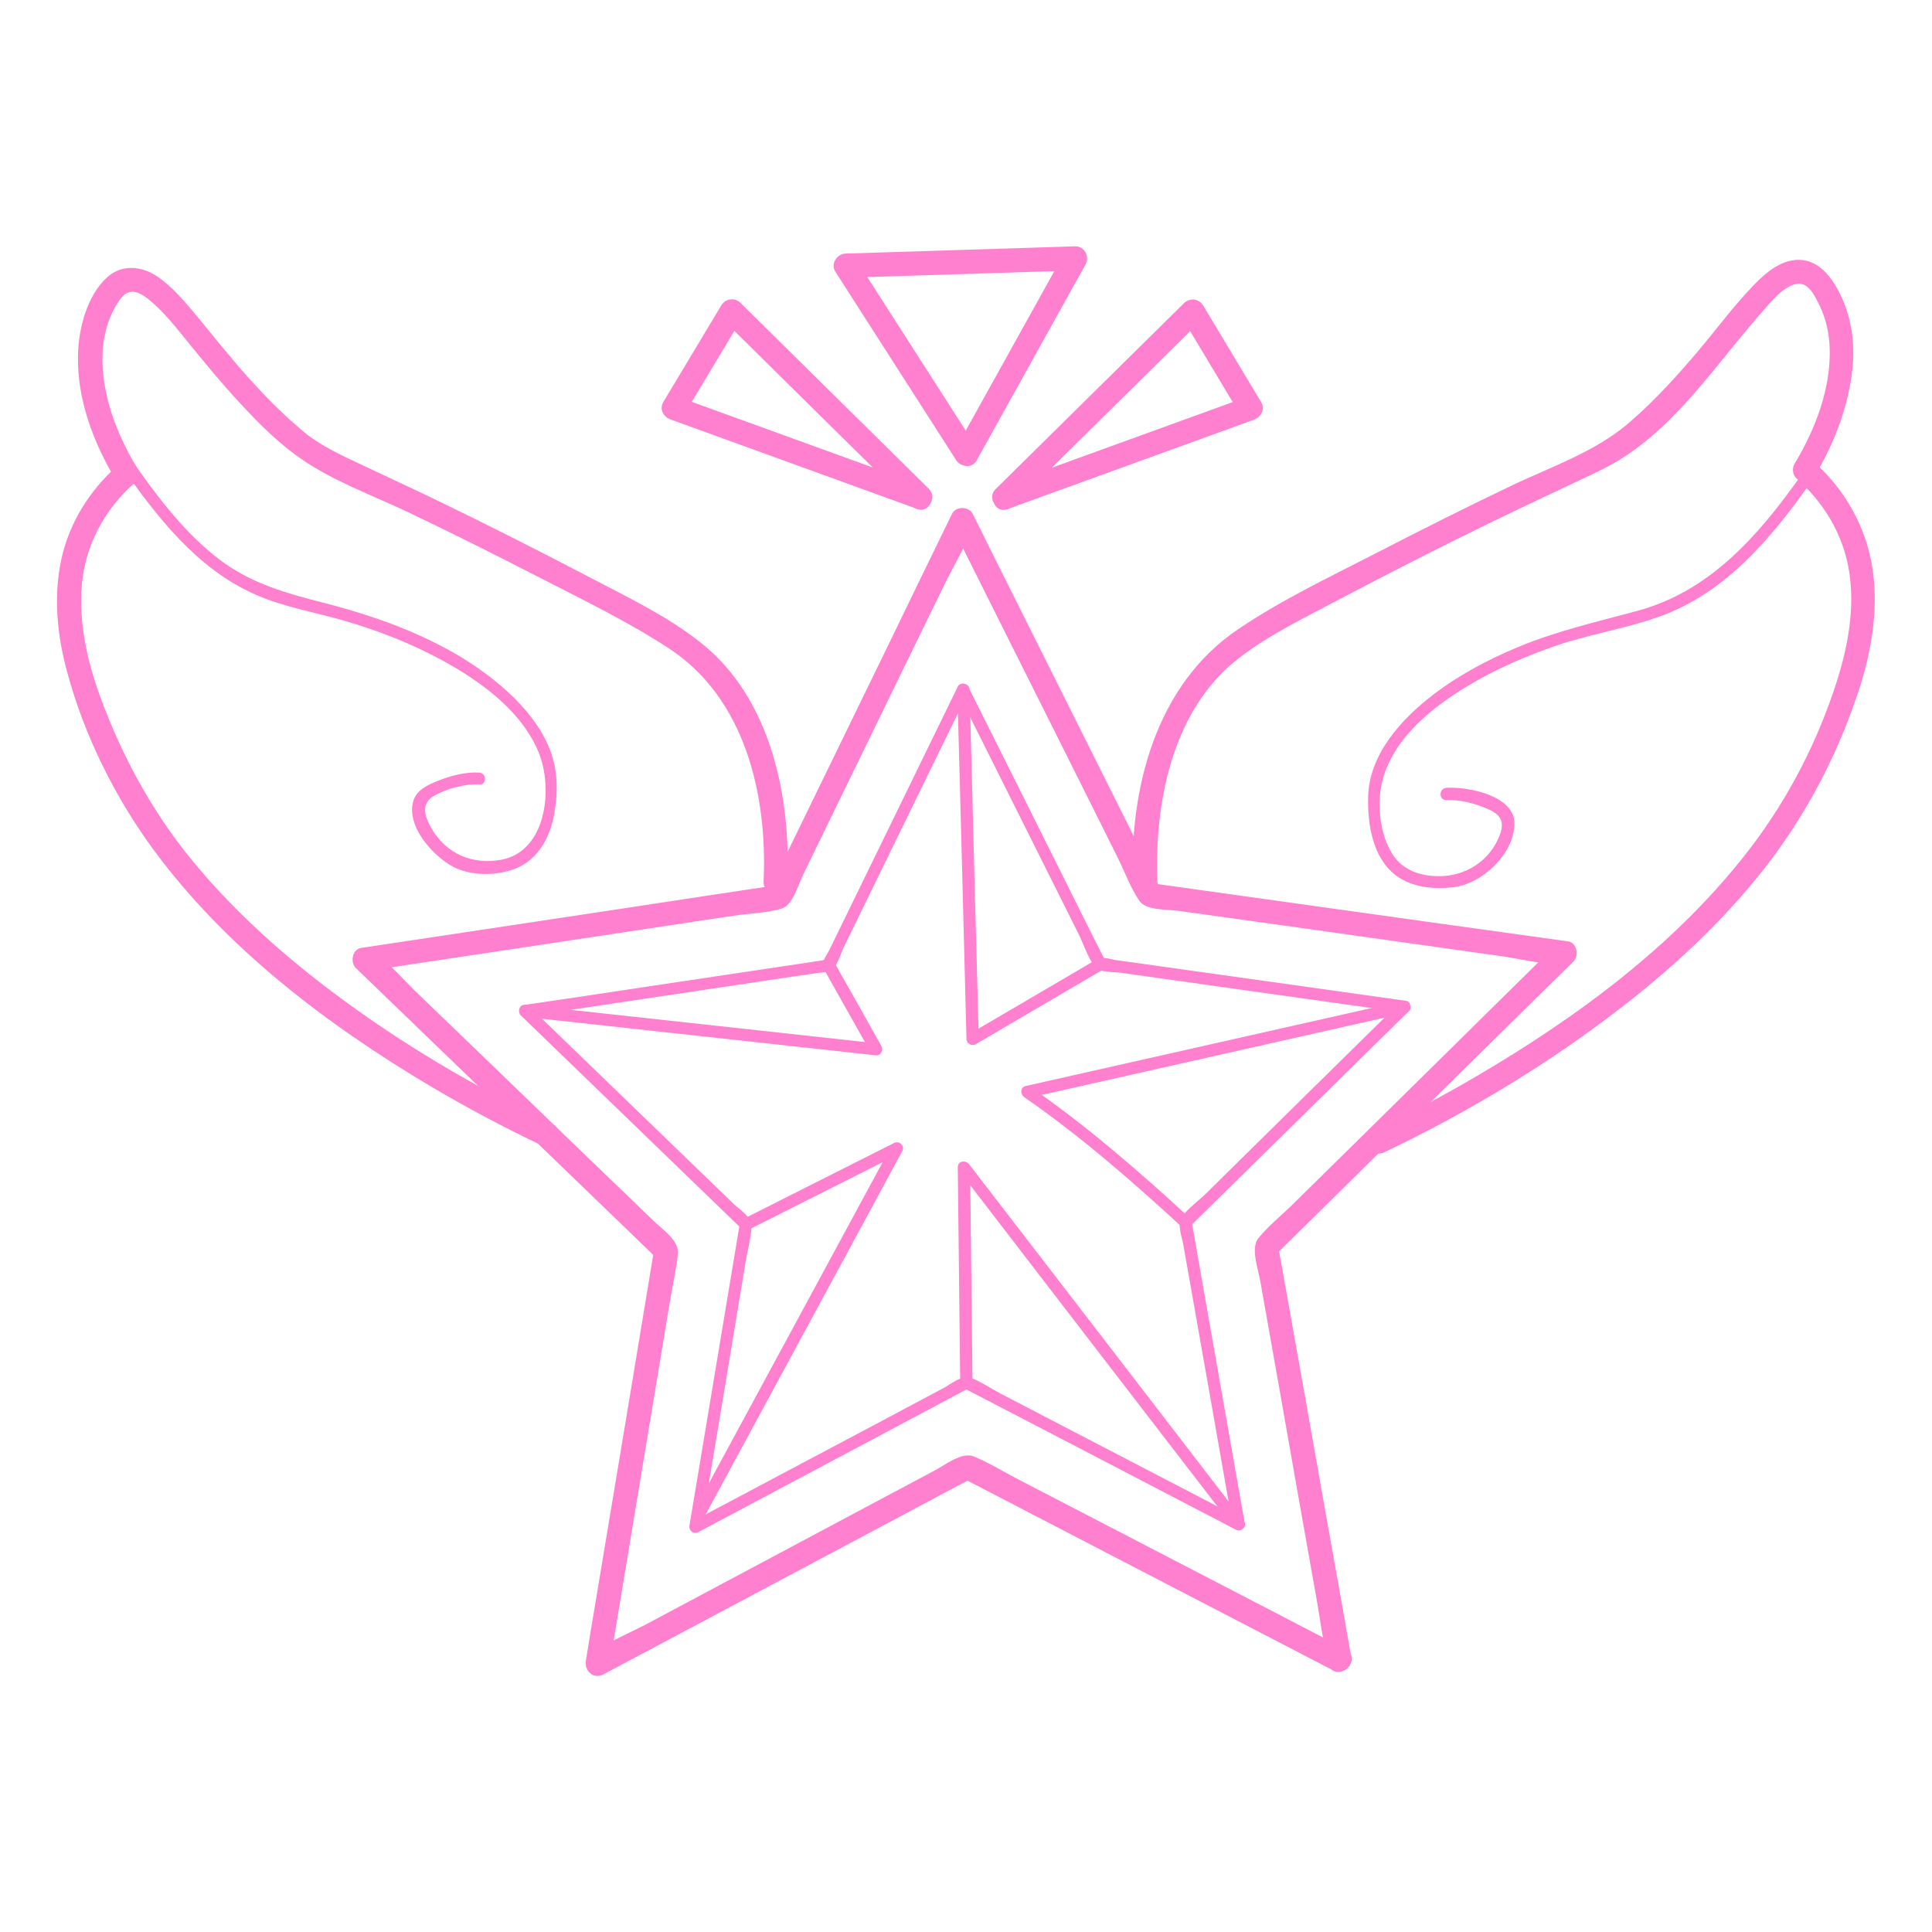 <?xml version="1.0" encoding="utf-8"?>
<!-- Generator: Adobe Illustrator 22.0.1, SVG Export Plug-In . SVG Version: 6.00 Build 0)  -->
<svg version="1.1" id="Layer_1" xmlns="http://www.w3.org/2000/svg" xmlns:xlink="http://www.w3.org/1999/xlink" x="0px" y="0px"
	 viewBox="0 0 800 800" style="enable-background:new 0 0 800 800;" xml:space="preserve">
<style type="text/css">
	.st0{fill:#FF80CF;}
</style>
<g>
	<g>
		<path class="st0" d="M557.2,682.9c-17.5-9.1-35.1-18.2-52.6-27.3c-27.8-14.4-55.7-28.9-83.5-43.3c-5.8-3-11.7-6.7-17.8-9.2
			c-5-2.1-12,3.6-16.3,5.8c-26.2,14-52.4,27.9-78.6,41.9c-13.4,7.2-26.9,14.3-40.3,21.5c-7.2,3.8-15.3,7.1-22,11.7
			c-0.3,0.2-0.7,0.4-1.1,0.6c2.4,1.9,4.9,3.8,7.3,5.6c3.2-19.5,6.5-39,9.7-58.5c5.1-30.9,10.3-61.9,15.4-92.8
			c1.1-6.5,2.6-13.2,3.3-19.8c0.5-5.6-6.7-10.2-10.3-13.8c-21.4-20.6-42.8-41.2-64.1-61.8c-11-10.6-21.9-21.1-32.9-31.7
			c-5.9-5.6-11.5-12.3-18-17.3c-0.3-0.2-0.6-0.6-0.9-0.9c-0.7,2.8-1.5,5.6-2.2,8.4c19.5-2.9,39.1-5.9,58.6-8.8
			c30.9-4.7,61.8-9.3,92.7-14c6.4-1,13.9-1.1,20.1-3c4.6-1.4,6.9-10.1,8.8-13.9c13-26.8,26.1-53.5,39.1-80.3
			c6.6-13.5,13.2-27.1,19.8-40.6c3.6-7.3,8.2-14.8,10.9-22.4c0.1-0.4,0.4-0.8,0.5-1.1c-2.9,0-5.8,0-8.6,0
			c8.8,17.7,17.7,35.3,26.5,53c14,27.9,28,55.9,41.9,83.8c3,5.9,5.4,12.7,9.1,18.2c2.8,4.2,11.4,3.6,15.8,4.2
			c29.5,4.1,59,8.2,88.5,12.4c14.9,2.1,29.8,4.2,44.8,6.3c8,1.1,16.6,3.3,24.7,3.5c0.4,0,0.8,0.1,1.2,0.2c-0.7-2.8-1.5-5.6-2.2-8.4
			c-14.1,13.9-28.2,27.7-42.2,41.6c-22.3,22-44.7,44-67,66c-4.7,4.6-10.2,9-14.3,14.1c-3.2,4,0,12.8,0.8,17.4
			c5.2,29.2,10.4,58.5,15.5,87.7c2.7,15,5.3,30,8,45c1.4,8.2,2.5,16.5,4.4,24.6c0.1,0.4,0.1,0.8,0.2,1.2c1.1,6.3,10.8,3.6,9.6-2.7
			c-3.4-19.3-6.8-38.6-10.3-57.9c-5.4-30.6-10.8-61.2-16.3-91.8c-1.3-7.1-2.5-14.2-3.8-21.2c-0.4,1.6-0.9,3.2-1.3,4.9
			c14-13.8,27.9-27.5,41.9-41.3c22.1-21.8,44.3-43.6,66.4-65.4c5.1-5,10.2-10.1,15.4-15.1c2.4-2.4,1.6-7.8-2.2-8.4
			c-19.4-2.7-38.8-5.4-58.2-8.1c-30.8-4.3-61.5-8.6-92.3-12.9c-7.1-1-14.2-2-21.4-3c1,0.8,2,1.5,3,2.3
			c-8.8-17.5-17.5-35.1-26.3-52.6c-13.9-27.8-27.8-55.6-41.7-83.4c-3.2-6.4-6.4-12.9-9.6-19.3c-1.6-3.2-7-3.3-8.6,0
			c-8.6,17.6-17.2,35.3-25.7,52.9c-13.6,27.9-27.2,55.9-40.8,83.8c-3.1,6.5-6.3,12.9-9.4,19.4c1-0.8,2-1.5,3-2.3
			c-19.4,2.9-38.8,5.8-58.2,8.8c-30.7,4.6-61.4,9.3-92.2,13.9c-7.1,1.1-14.2,2.1-21.3,3.2c-3.8,0.6-4.7,6-2.2,8.4
			c14.1,13.6,28.2,27.2,42.3,40.8c22.4,21.6,44.7,43.1,67.1,64.7c5.2,5,10.3,10,15.5,15c-0.4-1.6-0.9-3.2-1.3-4.9
			c-3.2,19.3-6.4,38.7-9.6,58c-5.1,30.6-10.2,61.3-15.3,91.9c-1.2,7.1-2.4,14.2-3.5,21.3c-0.7,4.3,3.3,7.8,7.3,5.6
			c17.3-9.2,34.6-18.4,51.9-27.6c27.4-14.6,54.8-29.2,82.3-43.8c6.3-3.4,12.7-6.8,19-10.1c-1.7,0-3.4,0-5,0
			c17.4,9,34.8,18.1,52.2,27.1c27.6,14.3,55.2,28.6,82.7,42.9c6.4,3.3,12.8,6.6,19.1,9.9C557.9,694.5,563,685.9,557.2,682.9z"/>
	</g>
</g>
<g>
	<g>
		<path class="st0" d="M579.7,415.1c-26.8,26.4-53.6,52.7-80.3,79.1c-3.2,3.1-7.7,6.3-10.2,10c-1.8,2.7,0.3,8.4,0.8,11.3
			c3.8,21.3,7.5,42.7,11.3,64c3.1,17.4,6.1,34.9,9.2,52.3c1.2-0.9,2.4-1.9,3.7-2.8c-33.3-17.3-66.7-34.7-100-52
			c-4-2.1-8.4-5.2-12.7-6.6c-3.2-1-7.8,2.7-10.5,4.2c-19.1,10.2-38.3,20.4-57.4,30.5c-15.6,8.3-31.3,16.6-46.9,24.9
			c1.2,0.9,2.4,1.9,3.7,2.8c6.2-37.1,12.4-74.1,18.5-111.2c0.8-4.5,2.2-9.5,2.3-14.1c0.1-3.5-4.8-6.5-7.1-8.7
			c-15.6-15.1-31.2-30.1-46.8-45.2c-12.7-12.3-25.5-24.6-38.2-36.9c-0.4,1.4-0.7,2.8-1.1,4.2c36.9-5.5,73.9-11.1,110.8-16.6
			c3.4-0.5,6.8-1,10.3-1.5c1.4-0.2,3.2-0.1,4.5-0.7c2.9-1.2,4.4-6.9,5.6-9.5c9.5-19.5,19.1-39.1,28.6-58.6
			c7.7-15.8,15.4-31.5,23.1-47.3c-1.4,0-2.9,0-4.3,0c16.7,33.4,33.4,66.8,50.1,100.2c2,4.1,3.8,9.8,6.7,13.4c2,2.5,7.8,2.1,10.7,2.5
			c21.5,3,43.1,6.1,64.6,9.1c17.4,2.4,34.7,4.9,52.1,7.3c3.1,0.4,4.5-4.4,1.3-4.8c-36.8-5.2-73.5-10.3-110.3-15.5
			c-3.4-0.5-6.7-0.9-10.1-1.4c-0.6-0.1-4.8-1.2-5.2-0.7c-0.2,0.2,1,1.2,1.1,0.9c0.1-0.2-0.7-1.5-0.8-1.6c-1.2-2.4-2.4-4.8-3.6-7.1
			c-9.7-19.4-19.3-38.7-29-58.1c-7.8-15.5-15.5-31.1-23.3-46.6c-0.8-1.6-3.5-1.6-4.3,0c-16.3,33.4-32.5,66.7-48.8,100.1
			c-1.5,3.1-3,6.1-4.5,9.2c-0.3,0.6-2.6,4.1-2.3,4.7c0.1,0.3,1.3-0.7,1.1-0.9c-0.1-0.1-1.6,0.2-1.8,0.3c-2.6,0.4-5.3,0.8-7.9,1.2
			c-21.4,3.2-42.8,6.4-64.2,9.6c-17.2,2.6-34.4,5.2-51.5,7.7c-1.9,0.3-2.3,3-1.1,4.2c26.7,25.8,53.4,51.6,80.1,77.4
			c3.8,3.6,7.5,7.3,11.3,10.9c-0.2-0.8-0.4-1.6-0.6-2.4c-6.1,36.6-12.2,73.2-18.3,109.8c-0.9,5.2-1.7,10.3-2.6,15.5
			c-0.4,2.1,1.6,3.9,3.7,2.8c32.8-17.4,65.5-34.9,98.3-52.3c4.6-2.5,9.3-4.9,13.9-7.4c-0.8,0-1.7,0-2.5,0
			c32.9,17.1,65.9,34.2,98.8,51.4c4.7,2.4,9.3,4.8,14,7.3c2,1.1,4.1-0.7,3.7-2.8c-6.4-36.6-12.9-73.1-19.3-109.7
			c-0.9-5.2-1.8-10.3-2.7-15.5c-0.2,0.8-0.4,1.6-0.6,2.4c26.5-26,52.9-52.1,79.4-78.1c3.7-3.7,7.5-7.4,11.2-11
			C585.6,416.4,582,412.9,579.7,415.1z"/>
	</g>
</g>
<g>
	<g>
		<path class="st0" d="M341,401c6.5,11.6,13,23.2,19.6,34.8c0.7-1.3,1.4-2.5,2.2-3.8c-48.4-5.3-96.8-10.6-145.2-15.9
			c-3.2-0.4-3.2,4.7,0,5c48.4,5.3,96.8,10.6,145.2,15.9c2,0.2,3-2.3,2.2-3.8c-6.5-11.6-13-23.2-19.6-34.8
			C343.7,395.7,339.4,398.2,341,401L341,401z"/>
	</g>
</g>
<g>
	<g>
		<path class="st0" d="M396.4,285.5c1.3,48.2,2.6,96.5,3.8,144.7c0,1.9,2.1,3.1,3.8,2.2c17.6-10.3,35.3-20.7,52.9-31
			c2.8-1.6,0.3-5.9-2.5-4.3c-17.6,10.3-35.3,20.7-52.9,31c1.3,0.7,2.5,1.4,3.8,2.2c-1.3-48.2-2.6-96.5-3.8-144.7
			C401.3,282.3,396.3,282.3,396.4,285.5L396.4,285.5z"/>
	</g>
</g>
<g>
	<g>
		<path class="st0" d="M580.8,414.5c-52,11.7-104.1,23.5-156.1,35.2c-2.3,0.5-2.3,3.4-0.6,4.6c23.1,16,44.6,34.7,65.2,53.7
			c1.2-1.2,2.4-2.4,3.5-3.5c-0.1-0.1-0.1-0.1-0.2-0.2c-2.4-2.2-5.9,1.4-3.5,3.5c0.1,0.1,0.1,0.1,0.2,0.2c2.4,2.2,5.9-1.3,3.5-3.5
			c-20.9-19.3-42.8-38.3-66.2-54.5c-0.2,1.5-0.4,3-0.6,4.6c52-11.7,104.1-23.5,156.1-35.2C585.3,418.6,584,413.8,580.8,414.5
			L580.8,414.5z"/>
	</g>
</g>
<g>
	<g>
		<path class="st0" d="M402.7,572.6c-0.3-29.8-0.7-59.6-1-89.3c-1.6,0.4-3.1,0.8-4.7,1.3c37.9,49.3,75.8,98.6,113.8,147.9
			c1.9,2.5,6.3,0,4.3-2.5c-37.9-49.3-75.8-98.6-113.8-147.9c-1.4-1.8-4.7-1.5-4.7,1.3c0.3,29.8,0.7,59.6,1,89.3
			C397.8,575.8,402.8,575.8,402.7,572.6L402.7,572.6z"/>
	</g>
</g>
<g>
	<g>
		<path class="st0" d="M310.2,509.1c20.8-10.5,41.7-21,62.5-31.5c-1.1-1.1-2.3-2.3-3.4-3.4c-27.6,51-55.2,102-82.8,153
			c-1.5,2.8,2.8,5.4,4.3,2.5c27.6-51,55.2-102,82.8-153c1.2-2.3-1.2-4.5-3.4-3.4c-20.8,10.5-41.7,21-62.5,31.5
			C304.8,506.2,307.3,510.5,310.2,509.1L310.2,509.1z"/>
	</g>
</g>
<g>
	<g>
		<path class="st0" d="M326,365c1.6-34.9-6.8-75.8-35.6-98.7c-13.5-10.8-29.5-18.5-44.8-26.5c-21.4-11.2-42.9-22.1-64.6-32.6
			c-11.2-5.4-22.5-10.6-33.7-15.9c-5.8-2.7-11.5-5.5-16.8-9c-3-2-3.3-2.3-6-4.6c-7.5-6.3-14.4-13.3-21-20.6
			c-7.6-8.4-14.6-17.3-21.8-26c-5-6-10.2-12.3-16.7-16.7c-6.3-4.2-14.4-5.1-20.5,0.3c-8.5,7.6-12,21.4-12.2,32.3
			c-0.5,18.1,6.4,36.5,15.7,51.8c0.3-2,0.5-4,0.8-6.1c-11.6,10.2-20.1,23.7-23.4,38.9c-3.4,15.6-1.7,31.8,2.5,47
			c7,25.9,19.6,51.3,35.4,72.9c30.1,41,71.9,72.7,115.3,98.5c14.6,8.6,29.6,16.6,44.9,23.9c5.8,2.8,10.9-5.9,5-8.6
			c-31.7-15.1-62.3-33.1-90.4-54.2c-20.4-15.3-39.6-32.4-56.1-51.9c-16.6-19.5-29.2-41.6-38.5-65.4c-6.1-15.5-10.6-32-9.8-48.8
			c0.8-17.8,8.9-33.5,22.2-45.2c1.6-1.4,1.9-4.3,0.8-6.1c-7.3-12.2-13.1-26.3-14.1-40.5c-0.8-10.1,1-20.6,7-29.1
			c3.8-5.4,8.1-3.3,12.5,0.3c6.1,5.1,11.1,11.6,16,17.6c7.1,8.7,14.2,17.4,21.9,25.6c7.6,8.2,15.7,16.3,25,22.6
			c13.3,9.2,29.3,14.9,43.8,21.8c18.5,8.8,36.8,18,55.1,27.4c17.9,9.2,36.3,18.1,53.1,29.1c31.5,20.6,40.8,60.6,39.2,96.2
			C315.7,371.4,325.7,371.4,326,365L326,365z"/>
	</g>
</g>
<g>
	<g>
		<path class="st0" d="M198.4,319.9c-5.7-0.3-11.8,1.3-17,3.4c-4.1,1.6-9,3.8-10.3,8.5c-2.9,10.5,8.3,22.8,16.7,27.2
			c7.4,3.8,18.1,3.7,25.8,0.6c9.4-3.8,14.2-13,15.9-22.6c1.7-9.6,1.5-19.1-2.4-28.1c-3.7-8.5-9.7-15.8-16.5-22.1
			c-21-19.4-49.3-30.2-76.6-37.2c-15.6-4-30.1-8-43.1-17.9c-14.6-11.1-25.9-26.2-36.3-41.1c-1.8-2.6-6.2-0.1-4.3,2.5
			c14.6,20.8,31,42.1,54.8,52.8c12.1,5.5,25.1,7.5,37.7,11.2c13.7,4,27.1,9.2,39.7,16c16.1,8.7,33.5,21.1,40.6,38.6
			c6,14.8,3.2,40.8-15.5,44.3c-12,2.2-22.8-2.4-29-13.1c-3-5.3-4.4-10.5,1.7-13.7c5.3-2.8,12.3-4.7,18.3-4.4
			C201.6,325.1,201.6,320.1,198.4,319.9L198.4,319.9z"/>
	</g>
</g>
<g>
	<g>
		<path class="st0" d="M479.3,366.3c-1.5-33,5.8-72.3,33.6-93.7c12.9-10,28.1-17.2,42.4-24.8c20.9-11,41.9-21.7,63.1-32
			c11.4-5.5,22.8-10.9,34.3-16.3c6-2.8,12.2-5.6,17.9-9.1c24.4-15,40.5-40.3,59.1-61.3c3.6-4,9.6-11.8,15.5-11.6
			c4.1,0.1,6.6,5.7,8.3,9.1c2.5,5.2,3.8,10.9,4.1,16.7c0.8,17-5.8,34.3-14.5,48.7c-1.1,1.8-0.9,4.6,0.8,6.1
			c11.5,10.2,19.4,23.4,21.8,38.6c2.4,15.2-0.5,30.9-5.1,45.4c-7.9,24.8-20.1,48.6-36,69.3c-30,39.2-71,69.5-113.3,94.3
			c-14,8.2-28.3,15.8-43,22.8c-5.8,2.8-0.7,11.4,5,8.6c34.7-16.6,68-36.6,98.4-60.2c21.7-16.8,42-35.7,59-57.4
			c16.7-21.4,29.5-45.6,38.2-71.3c5.7-16.6,9-34.4,6.6-51.9c-2.5-17.7-11.4-33.6-24.8-45.4c0.3,2,0.5,4,0.8,6.1
			c8.1-13.5,14-29,15.6-44.7c1.1-11.1-0.7-22.2-5.9-32c-4-7.5-10.2-14.3-19.5-12.4c-6.5,1.3-11.9,6.3-16.3,11
			c-6.9,7.2-12.9,15.1-19.2,22.8c-8.1,9.8-16.5,19.3-25.7,28c-2.2,2-4.4,4-6.6,5.9c-0.5,0.4-1,0.9-1.6,1.3c-0.3,0.2-0.6,0.5-0.9,0.7
			c-1.1,0.9,0.2-0.1-0.5,0.4c-13.1,9.9-29.3,15.7-44,22.6c-19.3,9.2-38.4,18.8-57.4,28.6c-19.1,9.8-38.8,19.2-56.6,31.2
			c-34.4,23-45.5,66.6-43.7,106C469.6,372.7,479.6,372.8,479.3,366.3L479.3,366.3z"/>
	</g>
</g>
<g>
	<g>
		<path class="st0" d="M598.9,331.3c5.3-0.3,11,1.2,16,3.2c5.5,2.2,8.4,4.7,6.3,10.8c-4,11.1-14.3,17.7-25.8,17.5
			c-8.2-0.1-15.7-3-19.7-10.6c-4.6-8.5-5.7-20.6-3-29.9c4.8-17.1,20.7-29.7,35.3-38.4c11.6-7,24-12.3,36.8-16.7
			c13.8-4.7,28.4-6.9,42.1-11.8c27.6-9.8,46.3-32.3,62.8-55.5c1.9-2.6-2.5-5.1-4.3-2.5c-17.5,24.6-37.4,47.5-67.6,55.6
			c-16.7,4.5-33.3,8.3-49.4,15c-12.4,5.2-24.3,11.5-35,19.7c-13.3,10.2-26.6,24.8-26.9,42.6c-0.2,11.2,1.9,24.8,11.4,32.1
			c6.7,5.1,15.7,5.9,23.8,5c11.9-1.3,25.3-13.8,25.4-26.3c0.1-11.7-19.2-15.4-28.1-14.9C595.7,326.4,595.7,331.4,598.9,331.3
			L598.9,331.3z"/>
	</g>
</g>
<g>
	<g>
		<path class="st0" d="M382.4,201.2c-34-12.3-68-24.7-102-37c1,2.4,2,4.9,3,7.3c8-13.3,16-26.7,24-40c-2.6,0.3-5.2,0.7-7.9,1
			c26,25.7,52,51.3,78,77c4.6,4.5,11.7-2.5,7.1-7.1c-26-25.7-52-51.3-78-77c-2.3-2.3-6.2-1.8-7.9,1c-8,13.3-16,26.7-24,40
			c-1.8,3,0,6.3,3,7.3c34,12.3,68,24.7,102,37C385.8,213,388.4,203.4,382.4,201.2z"/>
	</g>
</g>
<g>
	<g>
		<path class="st0" d="M404.5,185.5c-16.7-26-33.3-52-50-78c-1.4,2.5-2.9,5-4.3,7.5c31.7-1,63.3-2,95-3c-1.4-2.5-2.9-5-4.3-7.5
			c-15,27-30,54-45,81c-3.1,5.6,5.5,10.7,8.6,5c15-27,30-54,45-81c1.8-3.2-0.4-7.6-4.3-7.5c-31.7,1-63.3,2-95,3
			c-3.6,0.1-6.4,4.2-4.3,7.5c16.7,26,33.3,52,50,78C399.3,195.9,408,190.9,404.5,185.5z"/>
	</g>
</g>
<g>
	<g>
		<path class="st0" d="M417.2,210.8c34-12.3,68-24.7,102-37c3-1.1,4.8-4.4,3-7.3c-8-13.3-16-26.7-24-40c-1.7-2.8-5.5-3.3-7.9-1
			c-26,25.7-52,51.3-78,77c-4.6,4.5,2.5,11.6,7.1,7.1c26-25.7,52-51.3,78-77c-2.6-0.3-5.2-0.7-7.9-1c8,13.3,16,26.7,24,40
			c1-2.4,2-4.9,3-7.3c-34,12.3-68,24.7-102,37C408.5,203.4,411.1,213,417.2,210.8z"/>
	</g>
</g>
</svg>

